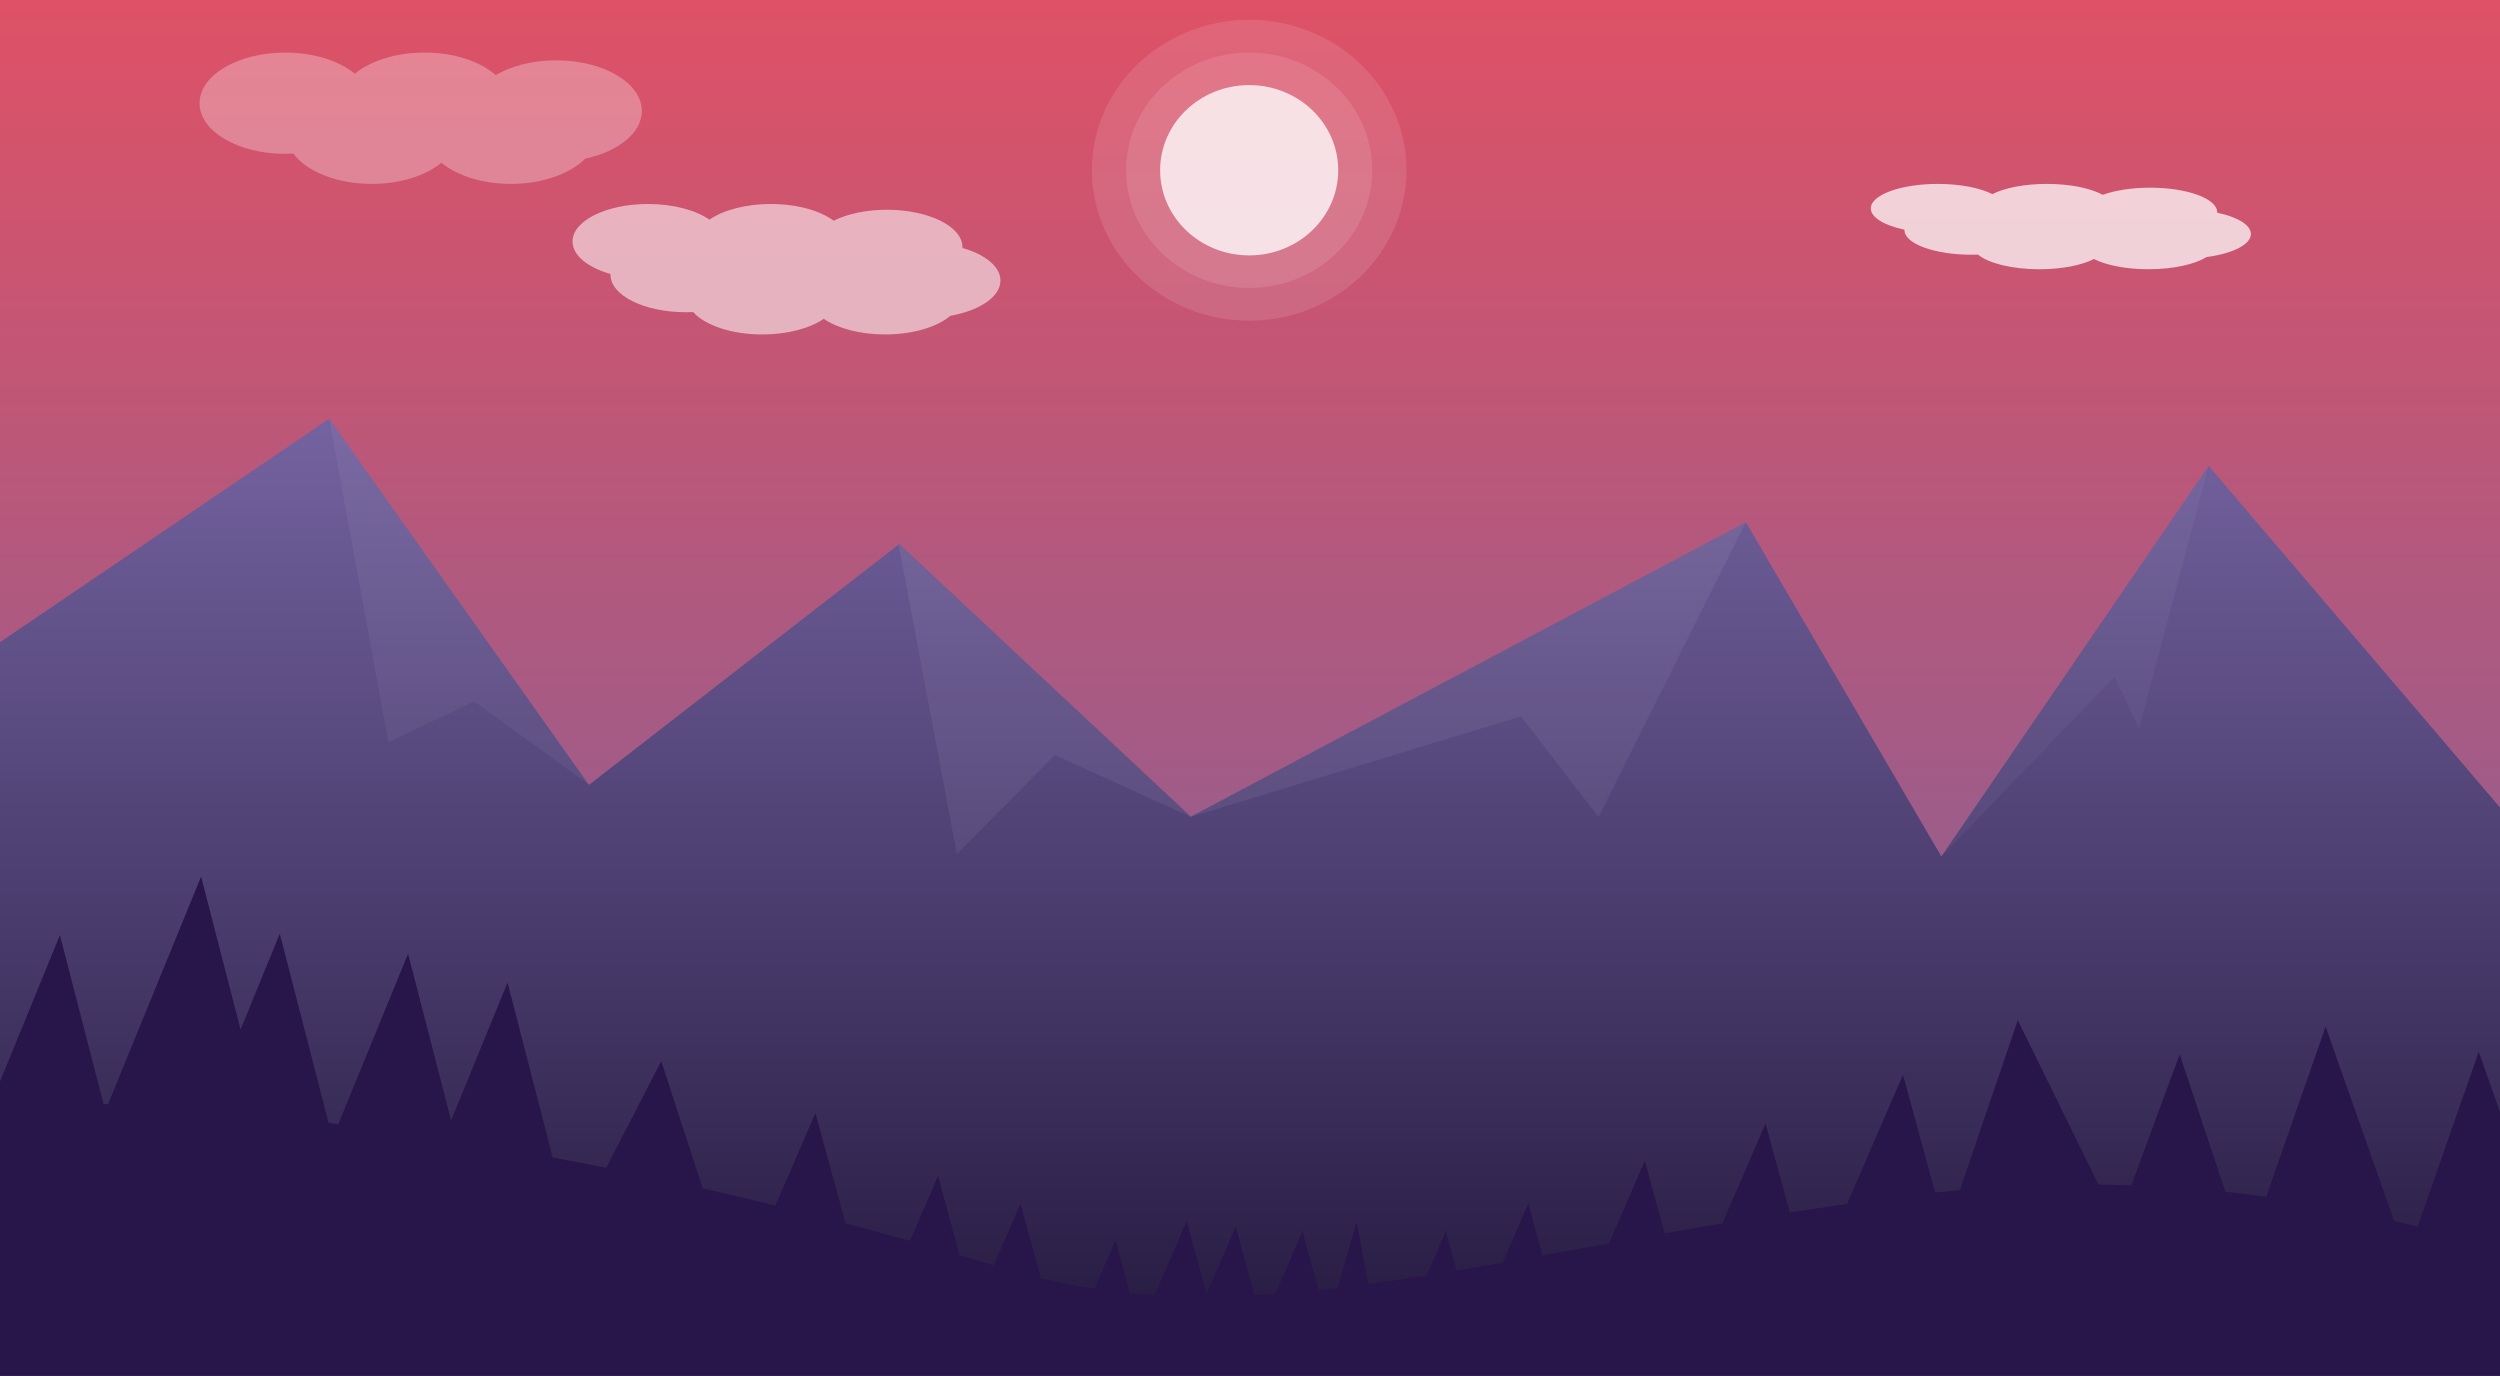 <svg id="Warstwa_1" data-name="Warstwa 1" xmlns="http://www.w3.org/2000/svg" xmlns:xlink="http://www.w3.org/1999/xlink" viewBox="0 0 1997.14 1098.95"><rect x="0" y="0" width="1997.14" height="1098.95" fill="#333333" stroke="none"/><defs><style>.cls-1{fill:url(#Gradient_bez_nazwy);}.cls-10,.cls-2,.cls-3,.cls-4,.cls-5,.cls-6,.cls-8,.cls-9{fill:#fff;isolation:isolate;}.cls-2{opacity:0.11;}.cls-3{opacity:0.78;}.cls-4{opacity:0.29;}.cls-5{opacity:0.55;}.cls-6{opacity:0.73;}.cls-7{fill:url(#Gradient_bez_nazwy_2);}.cls-8{opacity:0.06;}.cls-9{opacity:0.04;}.cls-10{opacity:0.05;}.cls-11{fill:#28154a;}</style><linearGradient id="Gradient_bez_nazwy" x1="39.49" y1="1089.01" x2="39.49" y2="1087.99" gradientTransform="matrix(1920, 0, 0, -1080, -74823.69, 1176129)" gradientUnits="userSpaceOnUse"><stop offset="0" stop-color="#e05165"/><stop offset="1" stop-color="#7463a0"/></linearGradient><linearGradient id="Gradient_bez_nazwy_2" x1="39.49" y1="1089.01" x2="39.49" y2="1087.99" gradientTransform="matrix(1952.45, 0, 0, -746.97, -76094.03, 813791.67)" gradientUnits="userSpaceOnUse"><stop offset="0" stop-color="#7463a0"/><stop offset="1" stop-color="#23183e"/></linearGradient></defs><title>imagebg</title><g id="bg"><rect id="bg-gradient" class="cls-1" width="1997.14" height="1098.96"/><g id="sun"><ellipse id="Ellipse_2" data-name="Ellipse 2" class="cls-2" cx="997.91" cy="136" rx="98.32" ry="94.04"/><ellipse id="Ellipse_3" data-name="Ellipse 3" class="cls-2" cx="997.91" cy="136" rx="125.64" ry="120.17"/><ellipse id="Ellipse_1" data-name="Ellipse 1" class="cls-3" cx="997.91" cy="136" rx="71.13" ry="68.03"/></g><path id="cloud1" class="cls-4" d="M352.63,130c-12.41,10.24-32.7,16.91-55.63,16.91-28,0-52.07-9.95-62.65-24.19q-3.21.18-6.51.18c-37.79,0-68.42-18.11-68.42-40.46S190.05,42,227.83,42c22.93,0,43.22,6.67,55.63,16.91C295.88,48.67,316.17,42,339.09,42c23.75,0,44.68,7.16,56.95,18,12.37-7.3,29.45-11.81,48.3-11.81,37.78,0,68.41,18.11,68.41,40.46,0,17.55-18.9,32.5-45.32,38.1-11.85,12-33.91,20.15-59.17,20.15C385.33,146.93,365,140.26,352.63,130Z"/><path id="cloud2" class="cls-5" d="M658.07,254.68c-10.95,7.57-28.84,12.5-49.05,12.5-24.69,0-45.91-7.35-55.25-17.88q-2.83.13-5.74.13c-33.32,0-60.33-13.39-60.33-29.91q0-.33,0-.65c-18.12-5.16-30.33-14.85-30.33-26,0-16.52,27-29.91,60.33-29.91,20.22,0,38.11,4.93,49.05,12.5,10.94-7.57,28.84-12.5,49-12.5,20.95,0,39.4,5.29,50.21,13.33,10.91-5.39,26-8.73,42.59-8.73,33.31,0,60.33,13.39,60.33,29.91q0,.33,0,.65c18.13,5.16,30.33,14.85,30.33,26,0,13-16.66,24-40,28.16-10.45,8.91-29.9,14.89-52.18,14.89C686.9,267.17,669,262.24,658.07,254.68Z"/><path id="cloud3" class="cls-6" d="M1672.75,206.91c-9.72,5-25.61,8.18-43.57,8.18-21.93,0-40.78-4.81-49.07-11.7q-2.52.09-5.1.09c-29.59,0-53.58-8.76-53.58-19.57q0-.22,0-.43c-16.1-3.37-26.95-9.71-26.95-17,0-10.81,24-19.57,53.58-19.57,18,0,33.85,3.22,43.57,8.18,9.72-5,25.61-8.18,43.57-8.18,18.61,0,35,3.46,44.6,8.72,9.69-3.53,23.06-5.71,37.83-5.71,29.59,0,53.58,8.76,53.58,19.57q0,.21,0,.43c16.1,3.38,26.94,9.72,26.94,17,0,8.49-14.8,15.72-35.49,18.42-9.28,5.83-26.56,9.74-46.35,9.74C1698.37,215.09,1682.48,211.86,1672.75,206.91Z"/></g><g id="mountains"><path id="Path_1" data-name="Path 1" class="cls-7" d="M0,513,263,334.5,470.51,627,718.34,434.64,951.26,652.4l443.43-235.25,156.17,267,213.51-312L1999,647.26l-1.83,451.7H0Z"/><path id="Path_2" data-name="Path 2" class="cls-8" d="M717.8,434.45,951.45,652.71,842.72,603.09l-78.28,79.2Z"/><path id="Path_3" data-name="Path 3" class="cls-8" d="M1394.58,417.18,951,652.6l264-80.28,62,80.28Z"/><path id="Path_4" data-name="Path 4" class="cls-9" d="M1764.47,372l-55.68,209.75-19.71-41L1550.81,684.23Z"/><path id="Path_5" data-name="Path 5" class="cls-10" d="M263,334.6,470.81,627.13,378.87,560.3l-68.64,32.5Z"/></g><path id="forest" class="cls-11" d="M1997.14,1099H0v-235l47.87-117L82.75,882l3.52.15,74.38-181.85,31.54,122.17,31.33-76.6,39,151.27,7.7.95L326,761.89l34.38,133.2,45.07-110.2,36.09,139.79q21,3.89,42.72,8.23l44-85.2L561.4,949.36q28.49,6.44,58,13.68l32-73.92,24.09,88.2c16.94,4.48,34,9.13,51.42,14l22.44-51.87,17.28,63.31q13.53,4,27.19,8.14l21.39-49.45,16.33,59.81q21.46,5.06,42.88,8.24l16.7-38.61L902.59,1033q9.88,1,19.81,1.58L948,975.48l15.89,58.2,23.29-53.85,15,54.87q8.26-.43,16.6-1l21.71-50.19,12.86,47.11q7.53-.79,15.14-1.69l15.34-53,9.12,49.89q22.9-3.09,46.76-6.93L1155,983.48l8.59,31.47q18.14-3.05,36.91-6.39l20.37-47.08,11.3,41.41q25.94-4.69,53.23-9.66L1314,927.12l15.88,58.16q22.48-4,46-7.93l34.54-79.85,19.41,71.1q22.37-3.48,45.7-6.84l44.67-103.26,25.7,94.14q10-1.05,19.78-1.92L1611.91,815l64.49,131.33c8.86.09,17.57.28,26.19.58l38.68-104.63,36.49,109.8q16.72,1.74,32.61,3.91l47.46-135.84,54.67,155.07q9.68,2.35,18.8,4.78l48.86-139.84,17,48.21V1099Z"/></svg>